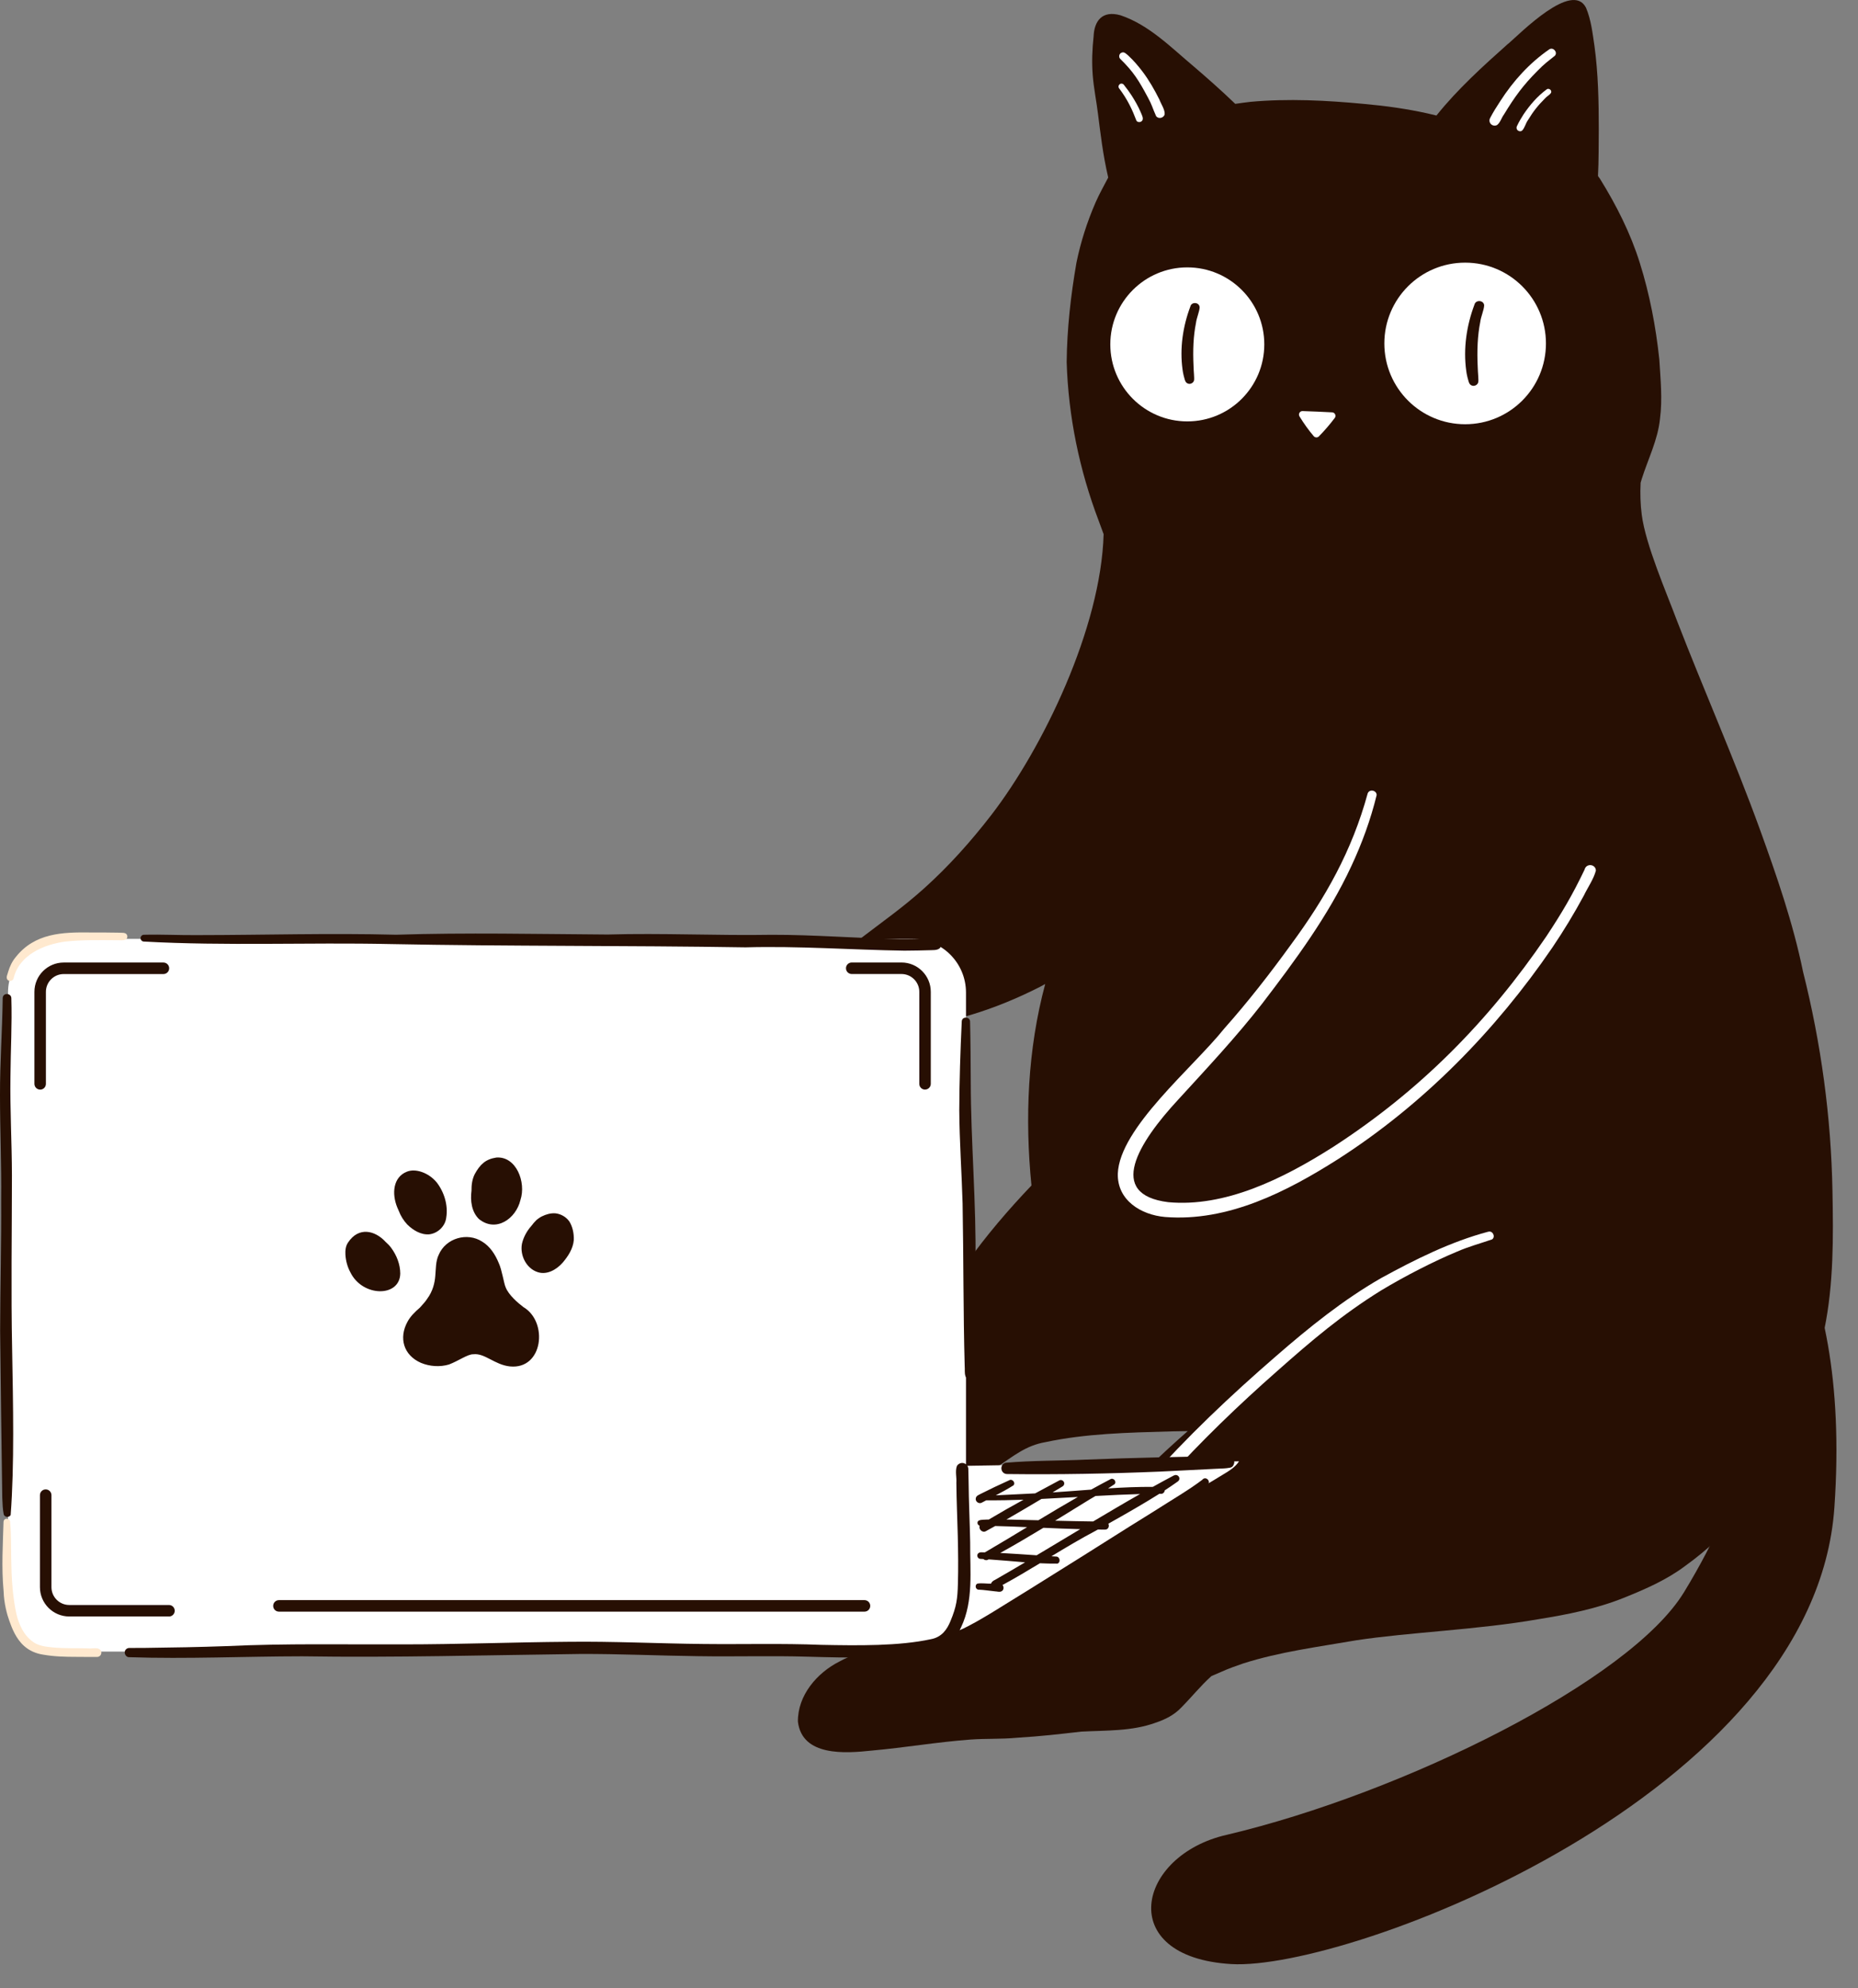 <?xml version="1.0" encoding="UTF-8"?>
<svg id="Layer_1" xmlns="http://www.w3.org/2000/svg" version="1.1" viewBox="0 0 542 580">
  <rect x="0" y="0" width="542" height="580" fill="#808080" stroke="none"/>
  <!-- Generator: Adobe Illustrator 29.5.1, SVG Export Plug-In . SVG Version: 2.1.0 Build 141)  -->
  <defs>
    <style>
      .st0 {
        fill: #270f03;
      }

      .st1 {
        fill: #fff;
      }

      .st2 {
        fill: #ffe9cf;
      }
    </style>
  </defs>
  <path class="st0" d="M440,12.74c3.59-3.09,18.64-18.42,22.66-10.48,1.48,3.51,1.9,7.37,2.46,11.11,1.1,8.06,1.26,16.21,1.26,24.33-.05,4.54.01,9.09-.23,13.63.17.26.34.53.54.76,4.79,7.72,8.95,15.91,11.66,24.6,2.88,9.14,4.68,18.63,5.69,28.15.35,5.76.95,11.57.2,17.32-.62,6.16-3.49,11.74-5.33,17.58-.11.37-.22.73-.32,1.08-.16,3.12-.07,6.26.33,9.36,1.13,8.77,7.22,22.69,10.26,30.86,7.89,20.39,16.76,40.4,24.22,60.96,4.91,13.58,9.66,27.27,12.56,41.44,5.26,20.89,8.2,42.4,8.59,63.94.26,13.54.37,27.15-2.37,40.48-1.91,10.75-4.39,21.47-8.69,31.51.03.04.06.08.09.12h-.06c-3.67,6.07-11.41,18.31-14.17,20.74-.02-.05-.03-.1-.05-.15-5.13,6.35-11.13,12.01-17.77,16.78-5.3,3.98-11.45,6.68-17.57,9.15-8.1,3.28-16.68,4.99-25.28,6.36-17.54,3.08-37.82,3.81-53.06,6.14-11.08,1.93-22.36,3.35-33.1,6.8-5.25,1.84-4.6,1.71-8.78,3.49-.14.06-.26.12-.38.17-3.31,3.01-5.47,5.81-8.78,9.17-2.02,2.14-4.68,3.48-7.45,4.4-6.97,2.55-14.41,2.22-21.71,2.61-6.83.77-11.05,1.3-18.9,1.8-4.49.42-9,.19-13.49.52-10.03.76-18.69,2.31-28.82,3.22-7.64.82-20.22,1.74-21.45-8.45-.09-7.66,5.57-14.26,12.15-17.56,6.04-3.31,12.95-4.25,19.55-5.88,12.52-3.17,23.81-5.38,34-12.05,4.42-2.83,9.64-8.2,14.33-13.21,2.01-2.28,4.01-4.59,6.08-6.82,1.4-2.02,2.85-4.01,4.42-5.91,6.94-8.53,14.96-16.06,23.19-23.33-1.58.02-3.15.04-4.73.08-12.89.36-25.06.64-36.81,3.15-5.65.98-9.2,3.97-14.29,7.4-4.71,2.88-10.36,3.31-15.74,3.53-18.07.68-36.13.57-54.2.1-5.16-.1-10.33-.2-15.48-.57-4.55-.32-9.21-1.04-13.28-3.22-11.37-6.73,2.32-15.11,9.37-17.7,10.02-3.12,20.44-4.82,30.65-7.26,7.72-1.52,15.71-3.3,21.75-6.41,14.56-6.79,19.66-15.39,28.24-28.08,5.71-8.04,12.14-15.54,18.93-22.67-1.95-19.57-1.12-39.72,4.01-58.77-.52.28-1.03.57-1.55.84-6.49,3.3-13.25,6.1-20.23,8.19-12.15,3.36-39.55,11.55-48.19-.75-4.27-6.76,11.2-17.54,15.92-21.42,6.95-5.32,12.48-9.15,18.82-14.85,7.14-6.43,13.57-13.63,19.44-21.23,15.11-19.59,32.06-54.6,32.83-82.01-.48-1.3-.97-2.6-1.44-3.91-5.63-14.8-8.86-30.46-9.34-46.3.1-9.71,1.19-19.41,2.85-28.97,1.23-6.04,3.13-11.96,5.59-17.61,1.05-2.42,2.47-4.92,3.68-7.25-1.59-6.84-2.24-12.81-2.98-18.54-.39-3.36-1.26-7.56-1.55-11.46-.29-3.73-.13-7.49.27-11.2.18-4.39,2.44-7.66,7.85-6.13,8.32,2.8,14.7,9.35,21.29,14.87,3.55,3.03,8.23,7.15,12.18,10.97,1.48-.22,2.96-.42,4.42-.59,11.07-1.01,22.24-.43,33.28.62,6.15.55,12.27,1.4,18.31,2.74.9.19,1.79.42,2.68.63,6.17-7.71,13.59-14.42,20.95-20.98Z"/>
  <path class="st1" d="M462.28,253.6c-3.57,7.49-6.7,12.77-11.22,19.6-16.84,24.73-36.83,44.97-62.05,61.31-14.91,9.51-31.75,17.71-48.21,16.19-18.13-2.24-8.78-17.34,2.98-30.01,8.34-9.12,16.81-18.15,24.42-27.92,9.66-12.64,19.23-25.55,25.97-40.04,3.12-6.66,5.67-13.64,7.41-20.77.06-1.4-2.1-1.88-2.61-.51-4.58,16.76-12.32,30.45-22.31,44.01-6.14,8.49-12.58,16.77-19.54,24.6-9.11,11.41-30.53,28.98-31.04,42.3-.21,7.79,6.76,12.05,13.79,12.66,18.32,1.45,35.53-7.38,50.56-16.94,24.78-15.92,45.84-37.41,62.42-61.68,3.3-4.88,6.35-9.92,9.15-15.1,1.16-2.42,2.84-4.75,3.54-7.32-.03-1.89-2.72-2.24-3.28-.39Z"/>
  <path class="st1" d="M434.15,359.31c-11,2.93-21.27,8.07-31.22,13.51-11.07,6.35-21.07,14.42-30.68,22.78-13.3,11.52-26.12,23.62-37.75,36.84-2.14,2.43-4.24,4.89-6.31,7.38-.87,1.02-2.11,2.29-.87,3.57,1.59,1.38,2.79-.26,3.77-1.44,3.04-3.47,6.08-6.93,9.18-10.34,10.12-11.21,21-21.7,32.33-31.67,10.13-8.98,18.85-16.38,30.23-23.46,7.14-4.3,15.59-8.61,22.25-11.37,3.29-1.44,6.81-2.39,10.17-3.55,1.1-.75.19-2.65-1.11-2.23Z"/>
  <path class="st1" d="M427.4,123.76c13.02,0,23.57-10.55,23.57-23.57s-10.55-23.57-23.57-23.57-23.57,10.55-23.57,23.57,10.55,23.57,23.57,23.57Z"/>
  <path class="st0" d="M432.95,89.07c-.12-1.53-2.48-1.69-2.84-.19-2.3,6.11-3.28,12.8-2.39,19.29.1,1.04.59,2.85.65,2.98.13.47.31.97.77,1.22.77.47,1.85.03,2.08-.85.15-.74-.11-2.64-.15-4.4-.24-4.96-.04-9.27.73-13.14.18-1.6,1.08-3.48,1.15-4.9Z"/>
  <path class="st1" d="M346.35,122.93c12.41,0,22.46-10.06,22.46-22.47s-10.06-22.46-22.46-22.46-22.46,10.06-22.46,22.46,10.06,22.47,22.46,22.47Z"/>
  <path class="st0" d="M349.94,89.59c-.11-1.46-2.37-1.61-2.7-.18-2.19,5.83-3.13,12.2-2.28,18.39.1.99.56,2.72.62,2.84.13.45.3.93.74,1.16.74.45,1.77.02,1.99-.81.14-.71-.11-2.51-.14-4.19-.23-4.73-.04-8.83.7-12.53.17-1.52,1.02-3.32,1.09-4.68Z"/>
  <path class="st1" d="M388.61,120.29c-2.88-.16-5.77-.27-8.63-.37-.82-.03-1.33.87-.9,1.56,1.26,2.05,2.65,4.01,4.16,5.77.39.45,1.09.47,1.5.05,1.65-1.68,3.19-3.48,4.63-5.38.49-.65.04-1.59-.77-1.63Z"/>
  <path class="st1" d="M338.22,29.07c-1.43-2.86-3.02-5.66-4.96-8.22-1.25-1.65-2.61-3.23-4.13-4.64-.55-.44-1.18-1.22-1.96-.84-.73.26-.92,1.31-.36,1.83,3.79,3.71,5.34,6.17,8.07,11.28,1.21,2.2,1.3,3.02,2.36,5.37.64.95,2.23.61,2.5-.49.15-1.31-1.07-3.04-1.53-4.31Z"/>
  <path class="st1" d="M451.95,14.39c-5.76,3.97-10.54,9.24-14.3,15.11-1.05,1.59-2.07,3.21-2.95,4.91-.2.34-.26.77-.15,1.15.24.93,1.38,1.39,2.2.89.93-.75,1.24-2.07,1.96-3.03,3.15-5.19,5.61-8.57,9.81-12.77,1.96-2.03,3.29-2.97,5.07-4.4.88-1.02-.5-2.58-1.63-1.86Z"/>
  <path class="st1" d="M332.8,32.83c-.75-1.76-1.7-3.43-2.73-5.03-.61-.95-1.28-1.85-1.98-2.73.05.06.14.18.11.14-.25-.29-.42-.7-.82-.79-.72-.22-1.38.64-.98,1.27,2.64,3.49,3.95,6.47,5.11,9.51.29.44.92.53,1.36.27,1.01-.62.24-1.81-.07-2.63Z"/>
  <path class="st1" d="M451.07,26.16c-2.64,1.96-4.8,4.49-6.63,7.2-.7,1.08-1.35,2.2-1.9,3.37-.14.24-.18.54-.11.8.16.65.96.96,1.53.62.85-.82,1.07-2.16,1.77-3.12,1.58-2.59,2.82-4.16,5.04-6.4.5-.56,1.28-.91,1.67-1.54.4-.81-.76-1.58-1.37-.93Z"/>
  <path class="st0" d="M491.24,464.49c38.23-62.78,8.62-82.99,1.44-96.25l6.87-30.84c10.5,1.48,40.77,27.31,35.56,102.4-5.81,83.75-141.75,135.18-175.92,133.16s-27.65-31.8-1.23-37.73c51.28-12.13,117.54-44.9,133.28-70.75Z"/>
  <path class="st1" d="M2.34,466.14v-176.59c0-8.65,7.01-15.66,15.66-15.66h248.13c8.65,0,15.66,7.01,15.66,15.66v176.59c0,8.65-7.01,15.66-15.66,15.66H18c-8.65,0-15.66-7.01-15.66-15.66Z"/>
  <path class="st0" d="M152.67,381.29c-1.51-1.14-4.3-3.48-5.18-5.79-.49-1.04-1.06-5.04-2-7.05-1.01-2.45-2.51-4.84-4.83-6.24-4.37-2.83-10.6-1.02-12.66,3.79-.94,1.93-.82,4.11-1.02,6.19-.16,2.1-.72,4.45-2.35,6.68-.51.8-1.3,1.66-2.15,2.6-1.38,1.2-2.72,2.46-3.6,4.09-2.62,4.78-1.15,9.8,3.93,12.02,2.54,1.05,5.53,1.26,8.17.47,2.75-1.04,5.48-3.04,7.08-2.98,3.34-.41,6.21,3.06,10.66,3.54,9.72,1.01,11.28-13.01,3.94-17.32Z"/>
  <path class="st0" d="M114.14,364.06c-.48-.66-1.04-1.24-1.65-1.77-3.13-3.41-7.88-4.47-10.95.16-.73,1.04-.84,2.34-.78,3.57.12,1.79.58,3.55,1.44,5.12,3.51,7.27,14.43,7.38,14.56.38-.01-2.68-1.05-5.33-2.63-7.47Z"/>
  <path class="st0" d="M127.32,344.85c-2.29-2.73-6.12-4.1-8.66-3.03-3.99,1.59-4.43,6.39-2.76,10.44.14.32.28.65.43.98.56,1.51,1.44,2.86,2.48,3.98,1.68,1.65,3.96,3.05,6.39,2.86,2.52-.28,4.71-2.38,4.98-4.92.58-3.61-.62-7.47-2.86-10.32Z"/>
  <path class="st0" d="M144.78,337.68c-3.17.48-4.76,2.04-6.29,4.83-.76,1.5-.97,3.18-.95,4.85-.38,2.91.02,6.11,2.14,8.23,4.98,4.07,10.84-.04,12.14-5.53,1.72-5.2-1.25-12.84-7.05-12.38Z"/>
  <path class="st0" d="M166,356.22c-.91-1.26-2.43-2.1-3.98-2.27-1.36-.1-2.73.29-3.94.89-.21.11-.43.22-.61.35-.37.23-.69.47-.99.73-.54.53-1.03,1.1-1.48,1.71-1.35,1.51-2.34,3.37-2.75,5.25-.61,3.34,1.29,7.17,4.61,8.23,2.73.89,5.51-.76,7.28-2.77,1.59-1.87,3.02-4.06,3.24-6.56.08-1.91-.33-3.96-1.37-5.58Z"/>
  <path class="st0" d="M11.72,317.86c-.93,0-1.68-.75-1.68-1.68v-26.84c0-4.72,3.84-8.55,8.55-8.55h29.08c.93,0,1.68.75,1.68,1.68s-.75,1.68-1.68,1.68h-29.08c-2.87,0-5.2,2.33-5.2,5.2v26.84c0,.93-.75,1.68-1.68,1.68Z"/>
  <path class="st0" d="M269.85,317.86c-.93,0-1.68-.75-1.68-1.68v-26.84c0-2.87-2.33-5.2-5.2-5.2h-14.51c-.93,0-1.68-.75-1.68-1.68s.75-1.68,1.68-1.68h14.51c4.72,0,8.55,3.84,8.55,8.55v26.84c0,.93-.75,1.68-1.68,1.68Z"/>
  <path class="st0" d="M49.28,471.56h-29.08c-4.72,0-8.55-3.84-8.55-8.55v-26.84c0-.93.75-1.68,1.68-1.68s1.68.75,1.68,1.68v26.84c0,2.87,2.33,5.2,5.2,5.2h29.08c.93,0,1.68.75,1.68,1.68s-.75,1.68-1.68,1.68Z"/>
  <path class="st0" d="M252.17,470.15H81.37c-.93,0-1.68-.75-1.68-1.68s.75-1.68,1.68-1.68h170.81c.93,0,1.68.75,1.68,1.68s-.75,1.68-1.68,1.68Z"/>
  <path class="st1" d="M270.56,427.79c30.29-.5,60.58-.99,90.87-1.49-1.05,1.66-2.8,2.74-4.48,3.75-24.35,14.73-48.69,29.45-73.04,44.18-2.5,1.51-5.07,3.05-7.93,3.61-3.59.7-7.27-.2-10.82-1.1-1.37-.35-2.88-.8-3.58-2.02-.5-.87-.46-1.94-.4-2.95.92-15.34,3.17-30.59,9.38-43.99Z"/>
  <path class="st0" d="M350.82,431.61c-3.86,2.95-8.72,5.77-14.59,9.52-8.59,5.29-17.06,10.76-25.63,16.08-6.88,4.3-13.75,8.63-20.67,12.86-3.64,2.21-6.73,4.05-9.99,5.51.15-.3.3-.59.43-.9,3.66-7.71,2.57-16.49,2.64-24.78-.11-5.89-.41-11.78-.46-17.67-.02-1.22-.06-2.44-.08-3.66.01-.7-.44-1.41-1.1-1.64-.79-.39-1.8-.01-2.23.73-.56,1.52-.04,3.28-.16,4.88.04,5.15.29,10.3.41,15.45.11,4.68.18,9.37.04,14.05-.11,4.34-.39,6.61-2.18,10.9-.95,2.31-2.46,4.65-5.7,5.25-9.32,2.02-21.1,1.86-31.99,1.65-11.43-.46-22.87-.12-34.31-.25-13.22-.13-26.44-.81-39.66-.64-15.94.12-31.88.75-47.82.75-17.23.07-34.46-.31-51.68.51-7.89.29-15.78.42-23.67.52-1.57.02-3.14,0-4.71.02-.36,0-.7.14-.95.39-.82.78-.22,2.34.95,2.3,16.79.56,33.6-.24,50.39-.26,27.04.42,54.08-.35,81.11-.68,11.44-.05,22.87.5,34.31.64,10.8.18,21.61-.17,32.41.16,11.6.34,23.33.59,34.82-1.27.26-.05.52-.11.78-.17,1.87-.2,5.09-1.13,7.92-2.23,8.06-3.34,15.23-8.45,22.67-12.95,10.96-6.82,21.89-13.7,32.75-20.68,7.73-5.01,11.04-7.25,17.46-12.87.98-.99-.51-2.56-1.54-1.54Z"/>
  <path class="st0" d="M284.98,398.34c-.07-2.43-.1-4.86-.14-7.29-.15-7.49-.23-14.99-.28-22.48.25-17.66-1.35-35.27-1.38-52.92-.03-5.87-.06-11.74-.2-17.61,0-1.55-2.42-1.61-2.43,0-.4,8.61-.69,17.24-.72,25.86.06,9.07.71,18.11.97,27.17.29,15.8.18,31.61.61,47.41.1.99-.1,2.05.23,2.99.47,1.33,2.5,1.46,3.17.21.5-1.02.1-2.25.17-3.35Z"/>
  <path class="st2" d="M29.54,481.79c-.58-1.57-2.7-.7-3.98-.93-3.32-.08-6.65.04-9.96-.25-2.12-.21-4.02-.41-5.69-1.44-2.39-1.63-3.73-3.77-4.82-7.17-.92-3.26-1.68-9.11-1.77-15.37-.15-4.65.01-8.3-.35-12.43.13-1.33-1.85-1.65-1.94-.23-.17,6.31-.64,13.22.03,20.29.1,3.46,1,6.76,1.68,8.62.75,2.12,1.93,5.19,4.3,7.29,1.55,1.4,3.53,2.23,5.59,2.53,3.18.56,6.42.64,9.65.64,2.01,0,4.03.05,6.04.02.81.02,1.43-.81,1.21-1.58Z"/>
  <path class="st0" d="M3.54,393.71c-.35-16.92-.07-33.85-.06-50.77-.02-9.64-.58-19.26-.43-28.9.05-7.61.49-15.22.26-22.83,0-1.57-2.51-1.71-2.52,0C.66,300.63-.02,310.04,0,319.46c0,10.14.45,20.27.34,30.41.08,12.77-.27,25.53-.3,38.3.17,16.26.39,32.51.62,48.77.1,2.17.13,3.29.44,4.88.3.84,1.58.93,2.01.14,1.11-14.65.71-32.38.43-48.25Z"/>
  <path class="st2" d="M34.7,272.08c-2.84-.05-5.67-.07-8.51-.06-7.95-.1-16.04.16-21.59,7.17-1.05,1.24-1.74,2.73-2.21,4.28-.15.71-.66,1.5-.3,2.2.42.77,1.66.61,1.87-.24,1.63-6.93,8.88-9.88,14.93-10.74,4.99-.56,10.03-.43,15.05-.41,1.14-.08,3.48.5,3.18-1.35-.31-1.05-1.57-.76-2.41-.85Z"/>
  <path class="st0" d="M271.08,273.86c-2.94-.03-5.88.13-8.83.07-12.37-.21-24.72-1.26-37.1-1.23-15.97.27-31.94-.54-47.92-.08-20.56-.13-41.13-.6-61.69.06-19.26-.5-38.51.09-57.77.11-5.26.06-10.52-.24-15.78-.1-.53-.01-1,.46-.99.99,0,.53.46,1,.99.99,23.91,1.32,47.87.21,71.8.73,34.57.68,69.14.4,103.71.96,15.44-.43,30.86.73,46.29.97,2.64-.02,5.29-.06,7.93-.15,1.2,0,2.83-.08,2.83-1.67-.12-1.93-2.07-1.58-3.48-1.64Z"/>
  <path class="st0" d="M359.81,425.8c-.16-.61-.65-1.13-1.39-1.1-13.8.28-27.61.55-41.4,1.09-7.89.37-15.82.24-23.69.93-1.89.56-1.47,3.35.54,3.29,14.81.18,29.63-.1,44.43-.71,5.18-.24,11.97-.6,15.92-.8,1.79-.12,2.44-.07,3.55-.19.92-.21,1.85.09,2.26-1.49.07-.37-.03-.72-.22-1.02Z"/>
  <path class="st0" d="M342.48,430.39c-2.04,1.08-4.11,2.2-6.19,3.36-4.34-.02-8.69.16-13.05.45.65-.41,1.29-.82,1.91-1.25.67-.78-.38-1.98-1.25-1.42-1.88.98-3.75,1.99-5.61,3.02-3.75.28-7.5.58-11.24.82.98-.58,1.95-1.16,2.91-1.76.22-.13.39-.35.46-.6.25-.82-.73-1.58-1.46-1.12-2.32,1.26-4.66,2.51-6.99,3.76-.14,0-.28.02-.41.02-3.69.15-7.39.4-11.08.55,1.76-.92,3.51-1.87,5.17-2.92.69-.8-.39-2.03-1.28-1.46-3.29,1.49-5.18,2.39-8.23,3.92-.55.32-1.3.52-1.47,1.21-.31,1,.88,1.91,1.77,1.36.42-.22.84-.44,1.26-.66,3.64.03,7.26-.05,10.87-.17-3.43,1.87-6.81,3.8-10.15,5.79-.21,0-.42,0-.62,0-.77.07-1.65-.04-2.34.33-.58.4-.31,1.32.33,1.45-.41,1.01.81,2.23,1.86,1.57.89-.48,1.77-.98,2.66-1.47,3.1.07,6.2.19,9.31.33-4.1,2.47-8.19,4.95-12.32,7.36-.65.04-1.42-.19-1.94.28-.59.56-.15,1.64.67,1.62.28.01.55.03.83.05.36.33.93.45,1.37.17.05-.03.11-.06.16-.08,3.54.23,7.1.58,10.64.86-2.93,1.74-5.85,3.45-8.74,5.1-.69.29-1.06.71-1.2,1.12-1.3.03-2.65-.21-3.92-.02-.93.33-.62,1.82.36,1.78,1.59.06,3.17.34,4.75.49.58.01,1.21.26,1.76.03.78-.27.92-1.33.4-1.88,3.7-2.01,7.31-4.16,10.92-6.35,1.7.08,3.4.13,5.1.11,1.07-.38.72-2.11-.42-2.07-.44-.02-.88-.05-1.32-.08,4.27-2.58,8.55-5.15,12.96-7.47.18-.1.38-.21.57-.32.7,0,1.39.02,2.09.02,1.01,0,1.33-1.04.98-1.73,5.01-2.81,10.43-5.91,14.88-8.72.12,0,.24,0,.35,0,.68.1,1.17-.44,1.22-1,1.21-.79,2.33-1.54,3.32-2.25.35-.26.81-.47.92-.93.26-.85-.75-1.64-1.52-1.17ZM295.07,443.3c-.49,0-.99-.01-1.49-.02,3.43-1.97,6.83-3.99,10.23-6.01,3.54-.17,7.08-.37,10.61-.57-3.87,2.21-7.69,4.49-11.51,6.79-2.61-.07-5.23-.14-7.84-.19ZM302.42,453.71c-3.55-.24-7.09-.49-10.64-.68,3.95-2.18,8.28-4.73,12.6-7.34,3.58.16,7.16.31,10.74.4-4.23,2.54-8.48,5.1-12.7,7.61ZM318.89,443.84c-3.7-.05-7.4-.12-11.1-.22,2.86-1.75,5.66-3.48,8.29-5.11,1.14-.72,2.31-1.41,3.49-2.1,4.33-.24,8.67-.45,13-.57-4.5,2.55-9.07,5.26-13.68,8Z"/>
</svg>